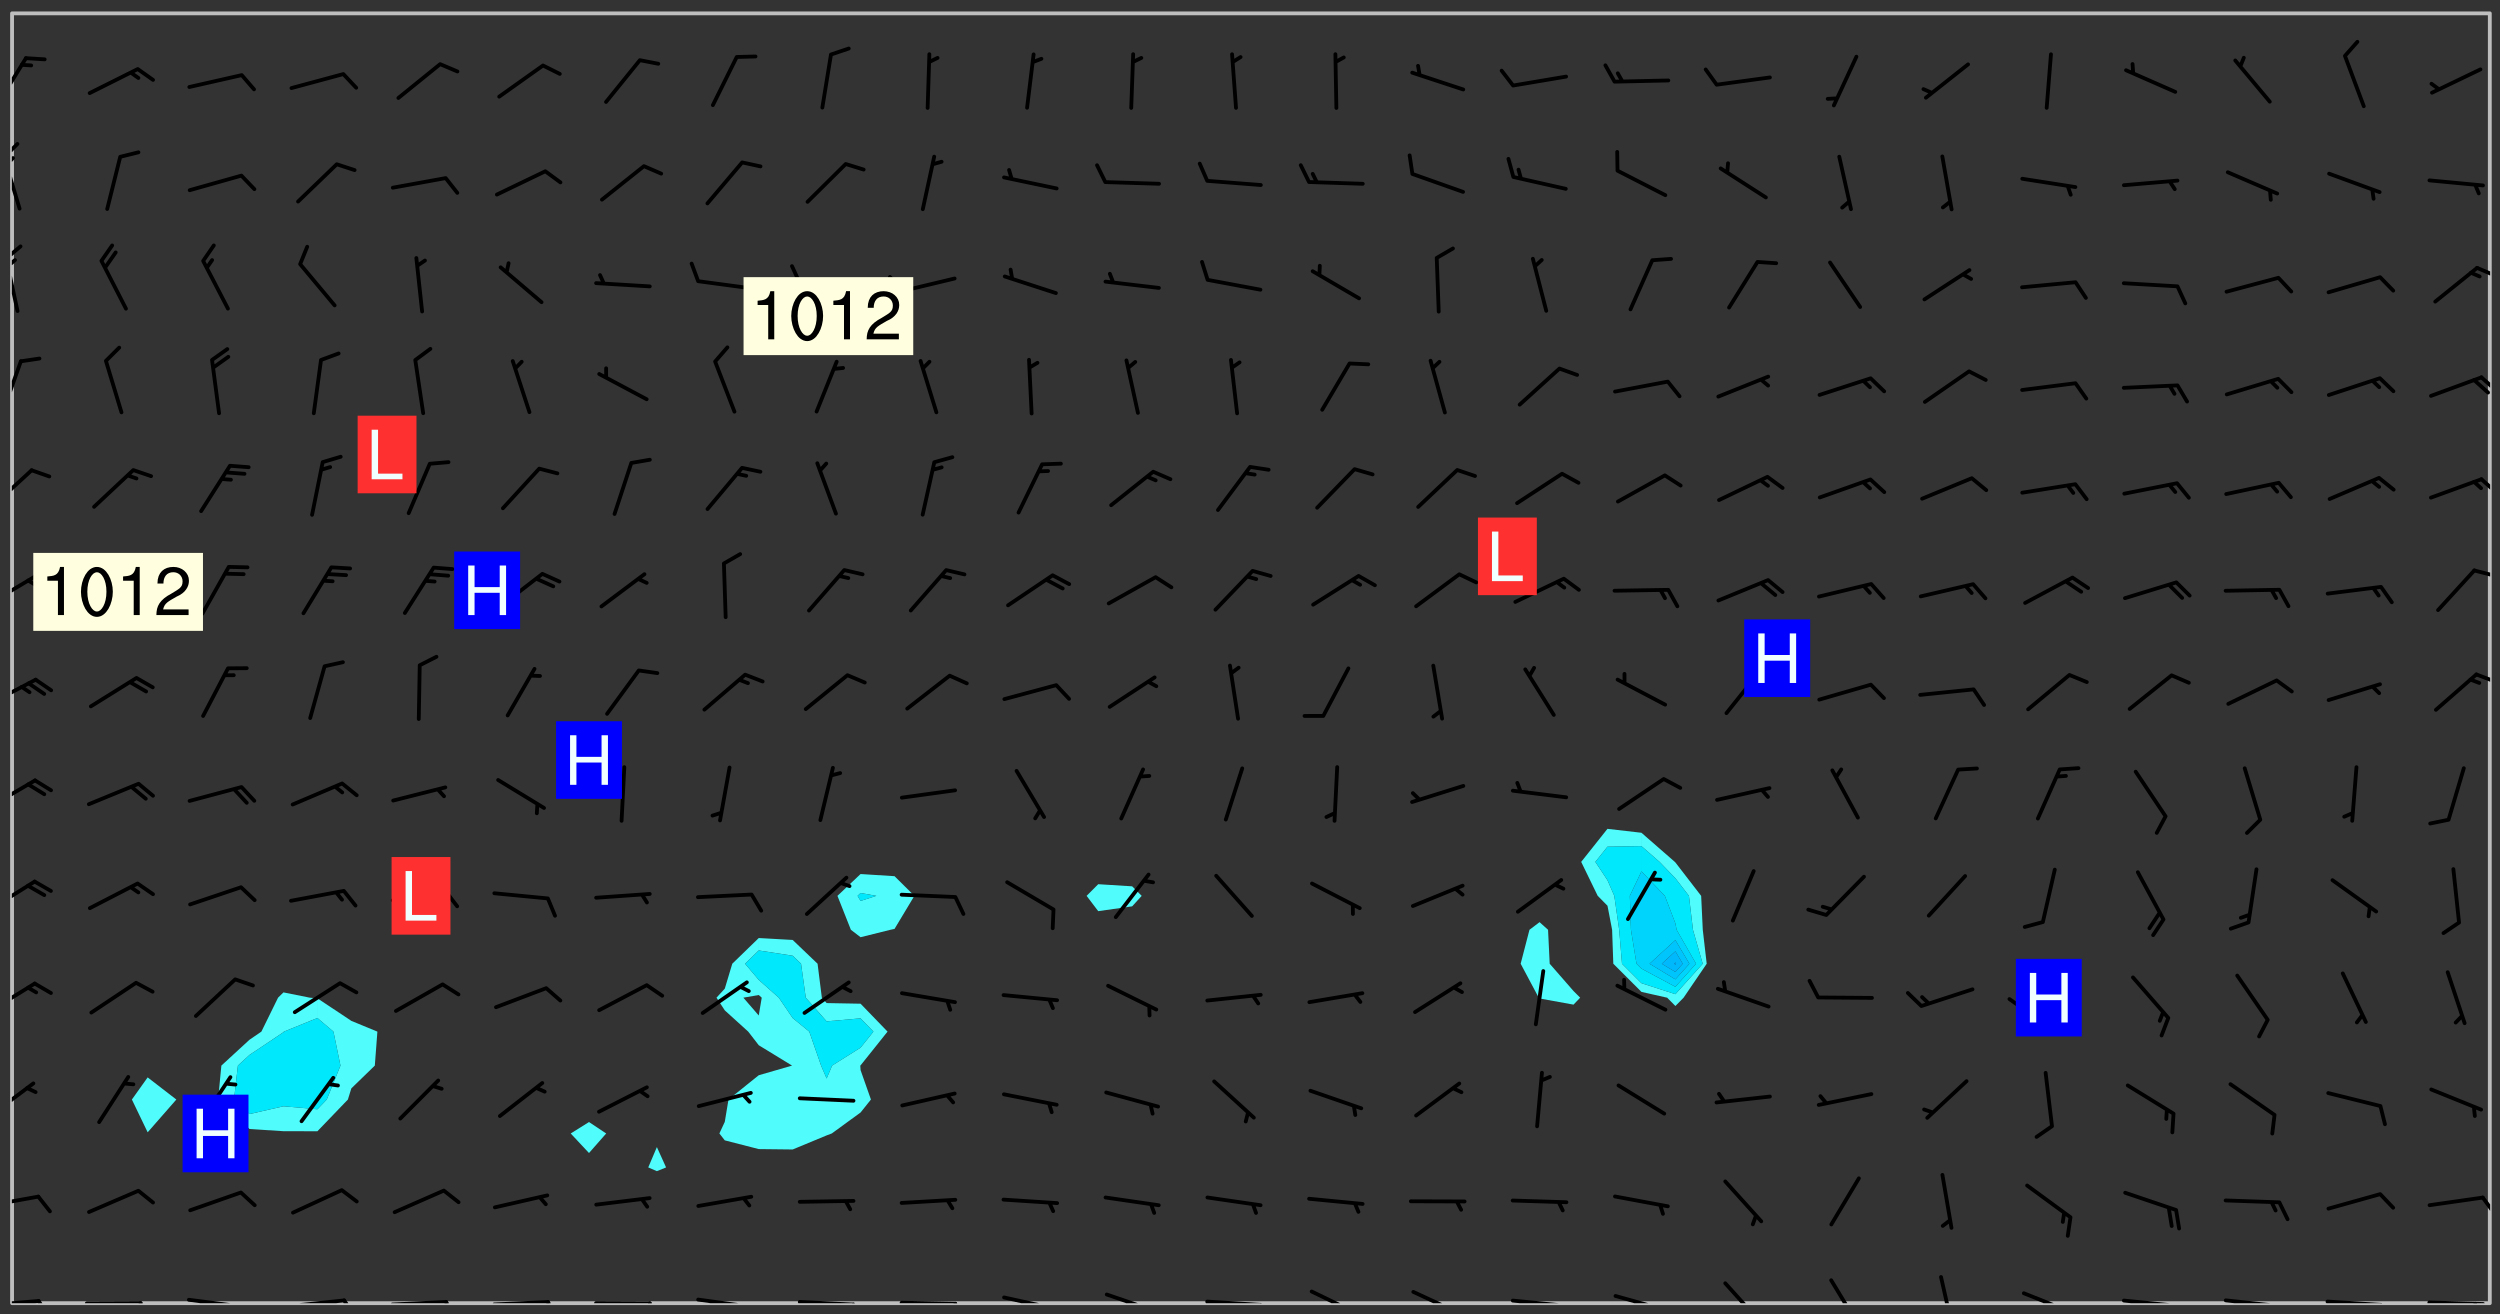 <svg xmlns="http://www.w3.org/2000/svg" role="img" xmlns:xlink="http://www.w3.org/1999/xlink" viewBox="142.45 309.95 326.84 171.84"><rect x="142.45" y="309.95" width="326.84" height="171.84" fill="#333333" stroke="none"/><defs><clipPath id="a"><path d="M144 311.672h1v168.656h-1zm0 0"/></clipPath><clipPath id="b"><path d="M144 311.672h324v168.656H144zm0 0"/></clipPath><clipPath id="c"><path d="M467 311.672h1v168.656h-1zm0 0"/></clipPath><clipPath id="d"><path d="M144 479h4v1.328h-4zm0 0"/></clipPath><clipPath id="e"><path d="M147 479h3v1.328h-3zm0 0"/></clipPath><clipPath id="f"><path d="M153 480h9v.328h-9zm0 0"/></clipPath><clipPath id="g"><path d="M160 480h3v.328h-3zm0 0"/></clipPath><clipPath id="h"><path d="M166 479h9v1.328h-9zm0 0"/></clipPath><clipPath id="i"><path d="M173 480h3v.328h-3zm0 0"/></clipPath><clipPath id="j"><path d="M180 479h8v1.328h-8zm0 0"/></clipPath><clipPath id="k"><path d="M187 479h3v1.328h-3zm0 0"/></clipPath><clipPath id="l"><path d="M193 479h9v1.328h-9zm0 0"/></clipPath><clipPath id="m"><path d="M200 479h3v1.328h-3zm0 0"/></clipPath><clipPath id="n"><path d="M206 479h9v1.328h-9zm0 0"/></clipPath><clipPath id="o"><path d="M213 479h3v1.328h-3zm0 0"/></clipPath><clipPath id="p"><path d="M220 480h8v.328h-8zm0 0"/></clipPath><clipPath id="q"><path d="M227 480h2v.328h-2zm0 0"/></clipPath><clipPath id="r"><path d="M233 479h8v1.328h-8zm0 0"/></clipPath><clipPath id="s"><path d="M240 480h2v.328h-2zm0 0"/></clipPath><clipPath id="t"><path d="M246 479h9v1.328h-9zm0 0"/></clipPath><clipPath id="u"><path d="M253 480h3v.328h-3zm0 0"/></clipPath><clipPath id="v"><path d="M260 480h8v.328h-8zm0 0"/></clipPath><clipPath id="w"><path d="M267 480h2v.328h-2zm0 0"/></clipPath><clipPath id="x"><path d="M273 479h8v1.328h-8zm0 0"/></clipPath><clipPath id="y"><path d="M280 480h2v.328h-2zm0 0"/></clipPath><clipPath id="z"><path d="M286 478h9v2.328h-9zm0 0"/></clipPath><clipPath id="A"><path d="M300 479h8v1.328h-8zm0 0"/></clipPath><clipPath id="B"><path d="M307 480h2v.328h-2zm0 0"/></clipPath><clipPath id="C"><path d="M313 478h8v2.328h-8zm0 0"/></clipPath><clipPath id="D"><path d="M326 478h8v2.328h-8zm0 0"/></clipPath><clipPath id="E"><path d="M339 479h9v1.328h-9zm0 0"/></clipPath><clipPath id="F"><path d="M345 480h2v.328h-2zm0 0"/></clipPath><clipPath id="G"><path d="M353 479h8v1.328h-8zm0 0"/></clipPath><clipPath id="H"><path d="M359 480h1v.328h-1zm0 0"/></clipPath><clipPath id="I"><path d="M367 477h6v3.328h-6zm0 0"/></clipPath><clipPath id="J"><path d="M381 477h5v3.328h-5zm0 0"/></clipPath><clipPath id="K"><path d="M395 476h4v4.328h-4zm0 0"/></clipPath><clipPath id="L"><path d="M406 478h8v2.328h-8zm0 0"/></clipPath><clipPath id="M"><path d="M419 479h9v1.328h-9zm0 0"/></clipPath><clipPath id="N"><path d="M426 480h3v.328h-3zm0 0"/></clipPath><clipPath id="O"><path d="M425 480h3v.328h-3zm0 0"/></clipPath><clipPath id="P"><path d="M433 479h8v1.328h-8zm0 0"/></clipPath><clipPath id="Q"><path d="M440 480h2v.328h-2zm0 0"/></clipPath><clipPath id="R"><path d="M439 480h2v.328h-2zm0 0"/></clipPath><clipPath id="S"><path d="M446 479h9v1.328h-9zm0 0"/></clipPath><clipPath id="T"><path d="M453 480h3v.328h-3zm0 0"/></clipPath><clipPath id="U"><path d="M459 479h9v1.328h-9zm0 0"/></clipPath><clipPath id="V"><path d="M465 480h2v.328h-2zm0 0"/></clipPath><clipPath id="W"><path d="M144 466h4v2h-4zm0 0"/></clipPath><clipPath id="X"><path d="M466 466h2v3h-2zm0 0"/></clipPath><clipPath id="Y"><path d="M144 451h4v6h-4zm0 0"/></clipPath><clipPath id="Z"><path d="M144 438h4v5h-4zm0 0"/></clipPath><clipPath id="aa"><path d="M144 424h4v6h-4zm0 0"/></clipPath><clipPath id="ab"><path d="M144 411h4v5h-4zm0 0"/></clipPath><clipPath id="ac"><path d="M144 398h4v5h-4zm0 0"/></clipPath><clipPath id="ad"><path d="M465 397h3v3h-3zm0 0"/></clipPath><clipPath id="ae"><path d="M144 385h4v5h-4zm0 0"/></clipPath><clipPath id="af"><path d="M465 384h3v2h-3zm0 0"/></clipPath><clipPath id="ag"><path d="M144 371h3v6h-3zm0 0"/></clipPath><clipPath id="ah"><path d="M466 372h2v3h-2zm0 0"/></clipPath><clipPath id="ai"><path d="M144 356h2v9h-2zm0 0"/></clipPath><clipPath id="aj"><path d="M466 359h2v3h-2zm0 0"/></clipPath><clipPath id="ak"><path d="M144 343h1v8h-1zm0 0"/></clipPath><clipPath id="al"><path d="M144 341h2v3h-2zm0 0"/></clipPath><clipPath id="am"><path d="M144 343h1v2h-1zm0 0"/></clipPath><clipPath id="an"><path d="M466 344h2v3h-2zm0 0"/></clipPath><clipPath id="ao"><path d="M144 330h2v8h-2zm0 0"/></clipPath><clipPath id="ap"><path d="M144 328h1v3h-1zm0 0"/></clipPath><clipPath id="aq"><path d="M144 330h1v2h-1zm0 0"/></clipPath><clipPath id="ar"><path d="M144 317h3v7h-3zm0 0"/></clipPath><g id="as" clip-path="url(#clip1)"><path fill="#fff" fill-opacity="0" fill-rule="evenodd" d="M0 0h1000v1000H0zm0 0"/><path fill="#d3d3d3" fill-opacity="0" fill-rule="evenodd" d="M162.152 355.867l-.234.293.059.234.117.172.176.234.293.348.113.059.117-.172.059-.234.176-.176.465-.176h.699l.234.293.289.816.059.176.176.23.352.234.699.699.172.176.234.348.234.41.289.582.41.465.23.234.234.176.117.23.176.293.172 1.164v.234l.059.289.059.117.117.117.348.41.117.172.176.176.176.234.117.172.172.352.059.234.234.406.234-.059-.176.176-.059.93h-.582l-.234-.113-.348.113-.117.117-.059.293-.059.176-.117.172-.465.293-.059.234-.059.113v.645l.059.172v.41l.059.059v.406l.059.406.117.176.059.059.23.641-.059.293v.699l-.059.582v.234l-.059.23-.055.352v1.922l.055.117h.426l-.367.117-.023.352.891 1.168 1.742.539 1.34.359v.539l.09.809.535.715 1.52.27.891-.086.09 1.164.535.18 1.16-.18 2.055-.984 1.16-.363 1.879-.176 1.695-.18-.18.719-1.516.086-1.25.09-.805.27-1.074.809.27.719.535.898-.18.625-.266.809.266 1.078.625.898.805.18 1.25-.18-.266.723.098.504.055.293v.172l.059.293v.406l.176.117.352.117h.406l.293-.176.113-.117.059-.117.117-.23.059-.176.352-.465.23-.176.176-.059.176.059.059.176.117.988.055.469.059.172.117.234.176.059.816.059h.289l.117.234.059.406.059.352v1.105l.117.293.117.348.289.699.176.352.582.754.352.176.172.059.469.234.641.465.348.234.293.176.293.055.23.062.816.348.293.176.113.172.352.352.117.176.523.641v.289l.059.352v.348l.059.352.059.289.117.059.172.059h.176l.582.234.176.117.176.289.176.234.113.234.293.23.117.117v.41l.059.055.289.234.234.117.059.117.117.172.059.117.23.234.059.176.234.059.117.059-.117.113-.059.117v.117l-.117.293-.117.289v.582l.176.117.117.059.059.117.117.117.113.059.176.348.059.352.059.406v.176l-.059.176-.117.699v.172l.117.176.293.293h.406l.176.117.117.172.117.293v.234h-.527l-.23-.234h-.234l-.176.059-.059.699.059.348.117.176.176.41.117.23.289.469.176.055h.523l.234.059.758.641.059.293v.234l.059.059.23.348v.352l-.117.172v.293l.293.289.293.176.172.059.293.176.293.117.582.406.289.234.293.176.219.16.016.012.23.176.641.523.176.234.117.176.176.176.113.172v.641l.117.176.469.117.582.117.234.059.23.113.293.117.113.059.586.352.289.172.176.062.176.055.176.059.699.352.289.176.234.055.289.176.234.117.641.406.293.117.172.059.234.059.41.059.23.059.234.117.059.172-.41.176.469.059.059.293.113.234.176.055.234.059.176.059.406.117.641.234.117.172.059.234v.176l-.059.117-.059.406.234.234.117.059.348.117.641.23.176.117.289.117.176.176.234.465.582 1.105.176.176.348.176.176.117.352.117 1.047.523.234.059.465.113.293.059.465.176.758.582.234.234.348.465.176.176.289.234.816.699.293.176.289.289.293.176.293.289.695.641.176.176.293.234.289.234.469.289.641.582.348.234.234.293.348.348.352.465.934.992.348.406.117.176.234.059.113.117.645.176.23.113.234.059.293.176.23.117.934.699.406.406.234.176.406.176.234.117.816.348.348.234.234.117.293.289.23.117.758.352.352.172.23.059.293.117.234.059.871.176h.816l.469.23.172.059.875.699.465.117.293.059.176.059.23.059.469.059.348.059.352.059.406.059h.293l.172.059v.23l.176.176h.293l.348.059.352.059.699.117h.641l.465-.234.293-.176.172-.117.41-.172.289-.176.934-.465.469-.293.523-.293.465-.172.465-.176 1.051-.465.289-.117.41-.117.289-.117.527-.176 1.516-.699.582-.348.289-.059.293-.059.348-.117.875-.23.352-.117h.113l.234-.059.875-.234.234-.059h.812l.352-.059.816-.117.172-.059.352-.055.293-.059.23-.059.816-.176.176-.059h.348l.234-.059.465-.117.758-.172.234-.059h.348l.41-.117.289-.059 1.285-.059h.289l.41-.059.23-.059h.176l.875-.117h.406l.41-.117h.348l.352-.113.871-.059h1.75l1.047.289.41.117.289.117.352.117.289.117 1.051.172.289.059h.293l.293.059.172.059.41.059.172.059.117.059h.117l.117.059.352.059h.113l.41.066 1.922.395 1.926.395 1.52.449 1.695.719 2.145.805 1.605-.719 1.43-.805 1.16-1.078 1.25-.449 3.035-.719 1.875-.359 2.145-1.348 2.234-1.254 2.5-1.258 1.695-.449 1.785-.18 1.16-.27.625.539 1.34-.27.715-.988.984-1.344.445-.18.805-.359 1.875-.539 1.785-.449 1.25-.27 1.16-.09 1.699-.09 1.961-.27 1.25-.09h.539l.625-.09h.891l2.145-.18 2.41-.18 2.59-.09 1.695.18 1.609.09 1.43.359 1.16.719 1.875.988 1.16 1.527.266.715.629.09.355.898.535.539.535 1.527 1.074.359h.535l-.805.535.09 1.707.715 2.695.891.805.895.988.715 1.258 1.785.539 1.52-.18.355 1.344 1.609-.805.98-.539.27.27.316-.215.219-.145.801.449.449-.359h.355l.535-.27.539-.719.535-.27.625-.988 1.16.449.84.371 1.395.617 1.695-.18h1.605l1.785.09.18-1.707.535-1.344.805.27.492.848.402.406-.09.539v.359l.715.449.711-.27h1.43l.359.988.445 1.258.715 1.344 1.25.629 1.695.629.715-.18.18-.539.98-.09.449.359.086 1.258-.266.629-.535.18v.539l.715.984.266.539.984.988.801 1.078-.266.359-.09.898-.625 2.332-.355 2.066-.09 1.793-.18.719-.09.539v1.438l-.98 1.883-.359 1.707-.535.898-.805 1.168-.266.539 2.055 1.254.086.359-.355.539-.09-.18v.809l.09 1.438-.445.715-1.074.094-.266.715.535.898.805.719 1.16.809 1.34.27.445.359-.355.449-1.789-.09-1.25-.449-.715-.719-.625-.09-.176 3.59-.188 1.309h89.359V311.703h-55.27v49.082l.762.125 3.289.543 2.023 2.836v2.754l2.352.332 2.348.332h4.051l-1.379 4.16-2.023.707-2.023.703-.543.344-2.594 1.617-.188.117-2.023-2.078-.73-2.742-2.672-2.078-1.375-3.5-.066-.082-1.957-2.672 2.75-1.418v-49.082H294.422v91.414l.117.031.133.012.074.074.105.047.09.059.086.059.09.059.297.297.059.09.031.117.027.117.016.137-.031.117-.059.09-.059.086-.043.105-.047.102-.027.121v.145l.176.27.148.148.074.086.074.074.043.105.062.09.059.086.043.105.059.09.047.102.043.105.059.086.117.18.074.074.062.086.059.09.043.105.059.09.059.086.062.09.059.09.043.102.117.18.074.074.059.086.074.074.09.059.105.047h.148l.133-.016.133.016.102-.047.074-.074.047-.102-.016-.133v-.148l-.047-.105-.027-.117-.047-.102-.027-.121-.043-.102-.062-.09-.043-.102-.043-.105-.031-.117-.016-.133-.012-.137.086-.059.059-.086.121-.031.043.105.016.133v.117l.059.102.059.09.09.059.148.148.059.09.043.105-.012.102.086.059.105.047.086.059.09.059.074.074-.117.027-.105.047-.086.059-.074.074-.059.09-.062.086-.027.121-.047.102-.043.105-.031.117-.012.133-.016.133v.148l.027.117.047.105.043.102.059.09.074.074.09.059.074.074.09.059.059.09.043.105.047.102.117.031.133.016h.148l.117-.031.105.043.043.105.047.102.027.121L299.5 410l.027.117.031.121.027.117.105.043.102.047.133-.016.148.148.062.086.074.074.07.074.09.062.105.043.102.043.117.031.137.016.117-.031.074-.074.027-.117-.012-.133-.031-.121-.027-.117.043-.105h.117l.09.062.117.027h.148l.133.016h.148l.133.016.133-.016h.148l.133-.016.133-.012.137.012.117-.027.133-.016.191-.059-.059.176-.016.133-.027.121-.016.133-.059.086-.133.016-.105.047-.105.043-.117.031-.117.027-.266.031h-.148l-.133.016-.074.074.059.086.148.148.117.18.074.07.09.062.09.059.086.059.09.059.102.043.105.062.105.043.086.059.105.047.102.043.18.117.059.09-.043.102-.047.105.016.133.223.223.059.09.043.102.031.121.043.102.016.133.031.117.012.137.031.117.148.148.102.043.105.043.117.031.133.016.137.016h.117l.117-.031.09-.059.043-.105.047-.102.043-.105.031-.117.012-.133v-.148l-.012-.133-.016-.133-.031-.117-.043-.105-.047-.105-.043-.102-.043-.105-.016-.133.016-.133.027-.117.031-.117.027-.121.047-.102.09-.059.086-.062.074-.074.09-.059.223-.223.059-.086.074-.074.117-.18.059-.086v-.148l-.074-.074-.102-.047-.105-.043-.102-.043-.059-.09-.047-.105-.027-.117.09-.059.117-.031.102-.043.18-.117.148-.148.012-.133-.012-.105-.09-.059-.133.016h-.148l-.133.016-.133-.016-.121-.031-.086-.059-.074-.074-.059-.09-.062-.086-.117-.18-.059-.086.031-.121.086-.059.121-.031.059-.086v-.121l-.031-.117-.059-.09-.059-.086-.047-.105-.027-.117-.016-.133.059-.09.074-.074.09-.059.117-.18.074-.074.059-.086.148-.148.121-.031.133-.016.133.016.074.074.043.105.016.133-.031.117-.117.031-.133.012-.148.148-.043.105-.047.102-.027.121-.031.117v.148l.031.117.043.105.059.09.074.07.074.074.117.031.121.027.117-.027.133-.016h.117l.09.059.074.074.047.105.059.086.102.047.133.016.105.043.086.059-.012.105-.074.074-.18.117-.059.09-.09.059-.07.074-.074.074-.062.09-.027.117-.016.133.016.133-.016.133v.148l.016.133.027.117.031.121.074.074.09.059.086.059.09.059.117.031v.086l-.102.047-.09.059-.266.031-.117.027h-.148l-.105.043-.102.047-.059.09-.062.234-.012.133-.031.121-.016.133v.293l-.012.133.012.137.016.133.133.016.133.012.121.031.086.059.074.074.047.105.043.102.016.133v.445l-.016.133v.445l.031.266.027.117.016.133.031.117.086.211.031.266v.148l-.031.117-.027.117-.031.121-.027.117-.031.117-.031.121-.012.133-.016.133.09.059.117-.031.102.016.047.105-.031.266v.441l-.043.105-.047.105-.043.102-.043.105-.059.086-.031.121-.043.117-.031.117-.016.133.016.133.059.09.105.047.086.059.059.086-.012.137-.031.117-.043.102v.445l-.016.133v.148l-.031.117-.043.105-.027.117-.047.105-.043.102-.031.121-.027.117-.031.133-.031.117-.027.117-.043.105-.031.117-.031.121-.012.133-.016.133v.297l.027.117v.148l.047.398.027.117.059.09.121.031h.148l.133-.016.059.09v.117l-.059.09-.09.059-.102.043-.105.047-.09.059-.086.059-.137.016-.117-.031-.133-.016-.102.047-.062.086-.012.137-.016.133-.031.117-.027.117-.016.133-.031.121v.297l.016.133.031.117v.148l.012.133v.148l-.027.117-.047.102-.027.121-.031.117-.059.09-.074.074-.102.043-.105.047-.117.027-.121.031-.102-.047.059-.086.105-.047.027-.117.031-.117.027-.121.031-.117v-.148l.016-.133-.031-.117-.043-.105-.105.016-.074.074-.102.043-.09.062-.074.074-.043.102-.016.133-.031.117L304.25 426l-.031.117-.027.117-.031.121-.027.117-.031.117-.043.105-.09.059h-.09l-.117-.031-.031-.086.016-.137-.031-.117v-.148l-.012-.133v-.148l-.062-.234-.027-.121-.043-.102-.047-.105-.059-.086-.059-.09-.043-.105-.062-.086-.148-.148-.07-.074-.105-.047-.105-.043-.102-.043-.297-.297-.09-.074-.086-.059-.105-.043-.09-.062-.086-.059-.105-.043-.09-.059-.086-.062-.074-.07-.105-.047-.086-.059-.105-.043-.09-.062-.102-.043-.105-.043-.086-.059-.105-.047-.105-.043-.102-.047-.09-.059-.102-.043-.105-.043-.09-.062-.117-.027-.133-.016-.133.016H299.75l-.133.016-.117-.031-.09-.059-.074-.074-.09-.059-.102-.047h-.148l-.121-.027-.102-.043-.074-.074-.117-.18-.09-.059-.102-.043-.09-.062-.105-.043-.09-.059-.086-.059-.105-.047-.059-.086-.059-.09-.043-.105-.047-.102-.074-.074-.086-.059-.074-.074-.09-.059-.223-.223-.043-.105-.031-.266.105-.043h.145l.105.043.074.074.09.059.086.059.105.047.09.059.148.148.07.074.148.148.062.086.074.074.086.059.074.074.09.062.09.059.086.059.27.176.102.047.105.043.102.043.047-.074.059-.086.074-.074.07-.074.105.043.074.074.059.09.043.102.047.105.043.105.121.027.117-.027.074-.09.043-.105.059-.09.074-.074.105-.043.117-.027.133.012.09.059.148.148.059.09.043.105.047.102.043.105.043.102.105.047.105.043.133.016.086-.059.059-.09.074-.074.105-.043.117.027.105.047.102.043.105.043.102.047.18.117v.117l-.016.133.016.133.016.137.059.086.102.047.121.027.117.031h.148l.117-.031.059-.09.18-.117.059-.09.074-.074.059-.086.117-.18.18-.117.117.031.09.059.043.074-.016.133v.117l.09.059h.148l.133-.016.133-.012.266-.031.105-.043.117-.031.121-.027.074-.074.07-.074.062-.09-.016-.105-.047-.102-.102-.043-.105-.016-.117.027-.266.031h-.148l-.074-.074-.09-.059-.117-.031-.117-.027-.133-.016h-.148l-.133.016h-.297l-.105-.047-.148-.148-.043-.102-.059-.09.223-.223.086-.059.105-.043.117-.031.133-.016.133.016.137.016.102.043.133-.012.09-.062.102-.043.062-.09-.047-.102-.09-.059-.117-.031-.102-.043-.059-.09-.062-.09v-.117l.016-.133.105-.047.074-.07v-.121l-.09-.059-.031-.117.09-.059.074-.074.043-.105.059-.09.047-.102.016-.133v-.148l-.047-.105-.043-.102-.09-.059-.133-.016-.102-.043-.137-.016-.117-.031h-.445l-.133-.016-.133-.012-.133-.016-.117-.031h-.148l-.133-.016-.133-.012-.266-.031-.121-.043-.086-.059-.074-.074v-.148l.012-.133.105-.047.102-.043.133-.016h.152l.133-.016h.293l.121.031.102.043.09.059.234.062.121-.047.09-.059.102-.043.133-.016.105.043.102.047.133.012.121-.027h.145l.121-.031.117-.027.105-.047.074-.074.086-.059.148-.148.059-.086.047-.105.027-.117.016-.105-.102-.043-.09-.059-.117-.031-.105-.043-.09-.062-.074-.086-.074-.074-.102-.043-.105-.047-.102-.043-.059-.09-.047-.102-.086-.211-.062-.086-.059-.09-.074-.074-.086-.059h-.27l-.117.031-.09.059-.102.043-.133.016-.105-.016-.027-.117-.062-.09-.117-.031-.102-.043-.148-.148-.031-.117-.016-.105.074-.074.18-.117.117-.027.117-.031.137.016.102.043.105.043.102.047.105.043.117.031.133.016.117.027.133.016.105-.016.09-.059-.074-.074-.105-.043-.074-.074-.074-.09-.148-.148-.086-.059-.09-.059-.074-.074-.09-.059-.102-.047-.121-.027-.102-.047-.105-.043-.117-.031-.102-.043-.121-.031h-.148l-.117.031-.105.043-.086.062-.18.117-.086.059-.09.059-.105.047-.086.059-.105.043-.102.043-.105.047-.074.074-.059.09-.059.086-.047.105-.059.086-.074.074-.133-.012-.117-.031h-.117l-.074.074-.09.059-.074.074-.09.059-.086.059-.105.047-.102.043-.137.016-.102-.043-.148-.148-.105-.047h-.086l-.105.047-.102.043-.121.031-.117-.031-.074-.074v-.117l.031-.121.074-.07.059-.09.074-.074.117-.031.105-.043h.293l.133-.016.137-.016.102-.043.09-.059.102-.047.09-.059.133-.012.09.059.133.012.09-.059.086-.059.105-.043.09-.059.086-.062.09-.059.148-.148.059-.086.059-.09.105-.043.133-.016.117.027.121.031.059-.059.059-.09.031-.266.027-.117.105.012.133.016.102-.043.09-.059.059-.09.074-.074.059-.09.047-.102.012-.133-.012-.133-.047-.105-.148-.148-.059-.09-.059-.086-.043-.105v-.445l.016-.133v-.148l.012-.133-.059-.059-.09.059-.102-.043-.18-.117-.086-.059-.062-.09-.059-.09-.074-.074-.086-.059-.121.031-.102.012-.105.047-.086.059-.105.043-.148.148-.09.059-.086.059-.09.062-.105.043-.133.016v-.121l.105-.043.117-.031.074-.07.043-.105v-.148l-.027-.117-.148-.148-.133-.016h-.148l-.117.031-.105.043-.102.043-.09.062-.117.027-.074-.074.012-.133-.043-.102-.043-.105-.09-.059-.117.027-.121.031-.117.031-.102.043-.121.031-.102.043-.105.043-.09.059-.102.016v-.117l.016-.133-.059-.09-.074.043-.148.148-.059.09-.074.074-.047.105-.043.102-.074.074-.059.09-.074.074-.059.086-.074.074-.09.062-.074.07-.074.074-.102.016-.133.016-.105-.043v-.121l.148-.148.043-.102.059-.09.047-.102.043-.105.059-.09.031-.117.043-.102.031-.121.027-.117.047-.105.043-.102.043-.105.074-.07.09-.062.09-.059.102-.043h.297l.266-.031.105-.043-.074-.074-.117-.031-.105-.043-.09-.059-.102-.047-.09-.059-.102-.043-.105-.043-.09-.062-.086-.059-.105-.043-.102-.043-.121-.031-.117-.031-.102-.043L297.5 410.25l-.102-.043-.09-.059-.043-.105-.016-.133.102-.043.133-.016.137.016.133-.016.102-.043.059-.09.016-.105-.09-.059-.074-.074-.102-.043-.09-.059-.148-.148-.043-.105-.016-.133v-.293l-.059-.09-.09-.059-.074-.074-.043-.105-.031-.117-.059-.09-.074-.074-.117-.027-.074-.074-.09-.059-.09-.062-.086-.059-.074-.074-.059-.086-.047-.105-.086-.059-.148-.148-.195-.059-.133.016-.102.043-.074.074-.047.102-.043.105-.059.09-.059.086-.297.297-.09.059h-.086l-.062-.086-.043-.105.031-.117.059-.09.027-.117-.012-.133-.09-.062-.105.047-.117.027-.117.031-.27.176-.102.047-.117.027-.105.047-.09.059-.102.043-.059-.086-.047-.105.016-.133.047-.105.07-.074.074-.07.059-.09v-.148l-.043-.105h-.238l-.102.047-.031.117-.027.117-.031.121-.074.043-.133.016-.074-.047-.043-.102-.043-.105-.047-.102-.043-.105-.121.031-.102.043-.133.016-.117.031-.105.043-.09.059-.102.047-.121.027-.133.016-.102-.043-.059-.09-.047-.105-.043-.102-.043-.105v-.117l.059-.09.086-.059.18-.117.102-.047.105-.043.105-.059.102-.043.09-.062.102-.043.105-.059.102-.047.09-.059.105-.043.102-.043.09-.062.102-.043.137-.016.117.031.102.043.121.031.102.043.105.047.102.043.105.043.102.047.105.043.102.043.105.047.086.059.105.043.117.031.105.043.102.047.09.059.105.043.102.043.105.047.117.027.102.047.121.027h.148l.086-.059.016-.102.059-.09-.027-.117-.074-.074-.117-.18-.074-.074-.09-.074-.18-.117-.086-.059-.105-.043-.102-.047-.27-.176-.059-.09-.074-.074-.059-.09-.043-.102-.031-.117-.016-.137v-.562l-.012-.133-.016-.133-.031-.117-.016-.133-.012-.133-.031-.121-.223-.223-.059-.086-.016-.105.031-.117.133-.016v-91.414H172.992v1.453l-.059.234-.352 1.051-.172.523-.117.348-.176.41-.117.172-.234.293-.23.059h-.352l-.117.059-.23.406v.293l.117.176.23.23.117.234.641.758.293.465.176.234.23.352.234.348.641.816.176.465.172.41.117.695.176.469.117 1.398.059.465v.875l.117 1.047v4.781l-.059.465-.352 1.281-.176.523-.113.41-.352.93L172.934 336l-.234.582-.117.176-.172.348-.176.406-.352.816-.059.293-.113.293-.117.289-.059.176-.117.875-.059.406-.059.117-.059.176-.059.172-.23.527-.117.172v.234l-.117.234-.059.172-.176.586v.289l-.059.176v.293l-.059.113-.059.527v.172l-.055.234v2.621l-.176.816-.117.176-.176.234-.117.172-.113.234-.586.934-.23.289-.293.465-.176.234-.289.352-.352.699-.113.23-.176.41-.176.23-.406.527-.816.699-.293.172-.289.234-.176.117-.176.176-.523.406-.527.176-.172.176-.234.055-.641.176h-.758m12.211 31.023l-1.074.449.359.895 1.25-.715.445-.539-.98-.09"/><path fill="#d3d3d3" fill-opacity="0" fill-rule="evenodd" d="M201.508 416.598h-.895l.449.629.98.359.805-.09.445-.988-.176.09-.715-.355-.895.355m154.621 59.07l-.059-.523v-.293l.113-.293.059-.23.469-.469h.113l.117-.113.117-.059h.176l.234-.059h.348l.234.059.117.059.23.172.059.176.117.582v.293l-.117.176-.172.289-.176.176-.527.523-.23.234-.117.059h-.176l-.117-.059-.406-.293-.176-.117-.117-.059-.059-.113-.055-.117m6.641-10.957l-.059-.172v-1.109l.059-.172.176-.059.172-.059h.176l.234-.059.117.059.059.699-.059.172-.117.176-.117.059-.234.523-.113.059h-.234l-.059-.117m9.613-14.391l-.117-.176v-.699l.293-.875.117-.172.176-.352.113-.23.117-.293.352-.758.117-.23.172-.234h.176l.117-.059h.641l.117.059.234.234.172.113.352.293.117.117.113.176v.113l.117.059.117.117v.699l-.059.176v.23l-.059.176-.348 1.051-.117.23-.117.234-.117.059-.23.234-.641.289h-.875l-.41-.117-.641-.465"/><path fill="none" stroke="#bebebe" stroke-linecap="round" stroke-linejoin="round" stroke-miterlimit="10" stroke-width=".5" d="M467.957 311.695H144.027v168.625h323.93v-168.625"/><g clip-path="url(#a)"><path fill="#fff" fill-opacity="0" fill-rule="evenodd" d="M144 475.891v4.438h.004H144V311.672h.004H144v164.219"/></g><g clip-path="url(#b)"><path fill="#fff" fill-opacity="0" fill-rule="evenodd" d="M144.004 480.328V311.672h17.75v139.133l-2.062 2.895 2.062 4.285 3.75-4.285-3.75-2.895V311.672h17.754V439.691l-.707.691-2.18 4.438-1.555 1.062-3.676 3.379-.43 4.438 4.105 3.855 4.441.285 4.438.008 3.988-4.148.449-1.457 3.07-2.98.336-4.441-3.406-1.406-4.438-2.953-1-.078-3.438-.691V311.672h39.945v144.969l-2.391 1.496 2.391 2.555 2.25-2.555-2.25-1.496V311.672h8.875v148.242l-1.129 2.66 1.129.488 1.203-.488-1.203-2.66V311.672h13.316v120.914l-3.461 3.359-.977 3.254-1.086 1.184 1.086 1.66 3.062 2.777 1.375 1.777L246 449.262l-4.355 1.266-3.953 3.172-.484 2.918-.707 1.52.707.902 4.438 1.141 4.438.051 4.438-1.84.676-.254 3.762-2.742 1.355-1.695-1.355-3.844-.039-.594.039-.027 3.527-4.414-3.527-3.648-4.438-.082-.625-.707-.559-4.438-3.254-3.109-4.438-.25V311.672h13.312v112.547l-3.023 2.852 1.758 4.438 1.266.973 3.91-.973.531-.113 2.598-4.324-2.598-2.57-4.441-.281V311.672h31.07v113.875l-1.52 1.523 1.52 2 4.438-.629 1.246-1.371-1.246-1.246-4.438-.277v-113.875h57.699V430.508l-1.32 1-1.152 4.438 2.363 4.438.109.105 4.438.805.871-.91-.871-.871-3.113-3.566-.215-4.438-1.109-1V311.672h8.875V418.309l-3.434 4.32 2.16 4.441 1.273 1.293.605 3.145.156 4.438 3.68 3.68 3.363.758 1.074 1.086 1.07-1.086 3.023-4.438-.512-4.438-.211-4.438-3.371-4.371-.07-.07-4.367-3.809-4.441-.512V311.672H467.996v168.656H144.004"/></g><path fill="#50fcfc" fill-rule="evenodd" d="M161.754 457.984l-2.062-4.285 2.062-2.895 3.75 2.895-3.75 4.285m13.312-.43l-4.105-3.855.43-4.438 3.676-3.379 1.555-1.062 2.18-4.438.707-.691 3.438.691 1 .078v2.578l-4.383 1.781-.055.078-4.441 2.969-1.516 1.395-.508 4.438 2.023 1.898 4.441-1.016 4.438.391 1.223-1.273 1.793-4.438-.918-4.441-2.098-1.781v-2.578l4.438 2.953 3.406 1.406-.336 4.441-3.07 2.98-.449 1.457-3.988 4.148-4.438-.008-4.441-.285"/><path fill="#00e8fc" fill-rule="evenodd" d="M175.066 455.598l-2.023-1.898.508-4.438 1.516-1.395 4.441-2.969.055-.078 4.383-1.781 2.098 1.781.918 4.441-1.793 4.438-1.223 1.273-4.438-.391-4.441 1.016"/><path fill="#50fcfc" fill-rule="evenodd" d="M219.453 460.691l-2.391-2.555 2.391-1.496 2.25 1.496-2.25 2.555m8.875 2.371l-1.129-.488 1.129-2.66 1.203 2.66-1.203.488m8.879-21.02l-1.086-1.66 1.086-1.184.977-3.254 3.461-3.359v1.625l-1.789 1.734 1.789 2.113v1.977l-2.012.348 2.012 2.328.391-2.328-.391-.348v-1.977l2.621 2.324 1.816 2.668 2.168 1.77 1.547 4.441.723 1.688.715-1.688 3.723-2.344 1.68-2.098-1.68-1.734-4.438.391-2.727-3.094-.617-4.438-1.094-1.047-4.438-.688v-1.625l4.438.25 3.254 3.109.559 4.438.625.707 4.438.082 3.527 3.648-3.527 4.414-.039.027.039.594 1.355 3.844-1.355 1.695-3.762 2.742-.676.254-4.438 1.84-4.438-.051-4.438-1.141-.707-.902.707-1.52.484-2.918 3.953-3.172L246 449.262l-4.355-2.664-1.375-1.777-3.062-2.777"/><path fill="#fff" fill-opacity="0" fill-rule="evenodd" d="M241.645 440.035l-2.012.348 2.012 2.328.391-2.328-.391-.348"/><path fill="#00e8fc" fill-rule="evenodd" d="M241.645 438.059l-1.789-2.113 1.789-1.734 4.438.688 1.094 1.047.617 4.438 2.727 3.094 4.438-.391 1.68 1.734-1.68 2.098-3.723 2.344-.715 1.688-.723-1.688-1.547-4.441-2.168-1.77-1.816-2.668-2.621-2.324"/><path fill="#50fcfc" fill-rule="evenodd" d="M253.691 431.508l-1.758-4.438 3.023-2.852v2.48l-.391.371.391.668 2.059-.668-2.059-.371v-2.48l4.441.281 2.598 2.57-2.598 4.324-.531.113-3.91.973-1.266-.973"/><path fill="#00e8fc" fill-rule="evenodd" d="M254.957 427.738l-.391-.668.391-.371 2.059.371-2.059.668"/><path fill="#50fcfc" fill-rule="evenodd" d="M286.027 429.07l-1.52-2 1.52-1.523 4.438.277 1.246 1.246-1.246 1.371-4.438.629m57.59 11.312l-2.363-4.438 1.152-4.438 1.32-1 1.109 1 .215 4.438 3.113 3.566.871.871-.871.91-4.438-.805-.109-.105m7.711-13.312l-2.16-4.441 3.434-4.32 4.441.512v1.746l-4.441.074-1.582 1.988 1.582 2.391.895 2.051.637 4.438.371 4.438 2.539 2.539 4.438 1.441 3.574-3.98-1.273-4.438-.527-4.438-1.773-2.301-2.07-2.141-2.367-2.062v-1.746l4.367 3.809.07.07 3.371 4.371.211 4.438.512 4.438-3.023 4.438-1.07 1.086-1.074-1.086-3.363-.758-3.68-3.68-.156-4.438-.605-3.145-1.273-1.293"/><path fill="#00e8fc" fill-rule="evenodd" d="M352.602 425.02l-1.582-2.391 1.582-1.988 4.441-.074v3.309l-1.516 3.195.148 4.438.727 4.438.641.637 4.438 2.375 2.703-3.012-2.539-4.438-.164-.844-1.375-3.594-3.062-3.195v-3.309l2.367 2.062 2.07 2.141 1.773 2.301.527 4.438 1.273 4.438-3.574 3.98-4.438-1.441-2.539-2.539-.371-4.438-.637-4.438-.895-2.051"/><path fill="#00d4fc" fill-rule="evenodd" d="M355.676 431.508l-.148-4.438 1.516-3.195 3.062 3.195 1.375 3.594v2.191l-3.375 3.09 3.375 2.043 1.836-2.043-1.836-3.09v-2.191l.164.844 2.539 4.438-2.703 3.012-4.438-2.375-.641-.637-.727-4.438"/><path fill="#00c4fc" fill-rule="evenodd" d="M361.48 437.988l-3.375-2.043 3.375-3.09v1.465l-1.777 1.625 1.777 1.074.965-1.074-.965-1.625v-1.465l1.836 3.09-1.836 2.043"/><path fill="#00b8fc" fill-rule="evenodd" d="M361.48 437.02l-1.777-1.074 1.777-1.625v1.465l-.176.16.176.105.094-.105-.094-.16v-1.465l.965 1.625-.965 1.074"/><path fill="#00a8fc" fill-rule="evenodd" d="M361.48 436.051l-.176-.105.176-.16.094.16-.094.105"/><g clip-path="url(#c)"><path fill="#fff" fill-opacity="0" fill-rule="evenodd" d="M467.996 480.328H468V311.672h-.004H468v168.656h-.004"/></g><g clip-path="url(#d)"><path fill="none" stroke="#000" stroke-linecap="round" stroke-linejoin="round" stroke-miterlimit="10" stroke-width=".5" d="M147.5 480.035l-7 .586"/></g><g clip-path="url(#e)"><path fill="none" stroke="#000" stroke-linecap="round" stroke-linejoin="round" stroke-miterlimit="10" stroke-width=".5" d="M147.5 480.035l1.328 2.062"/></g><g clip-path="url(#f)"><path fill="none" stroke="#000" stroke-linecap="round" stroke-linejoin="round" stroke-miterlimit="10" stroke-width=".5" d="M160.828 480.312l-7.027.031"/></g><g clip-path="url(#g)"><path fill="none" stroke="#000" stroke-linecap="round" stroke-linejoin="round" stroke-miterlimit="10" stroke-width=".5" d="M160.828 480.312l1.16 2.164"/></g><g clip-path="url(#h)"><path fill="none" stroke="#000" stroke-linecap="round" stroke-linejoin="round" stroke-miterlimit="10" stroke-width=".5" d="M174.113 480.777l-6.969-.898"/></g><g clip-path="url(#i)"><path fill="none" stroke="#000" stroke-linecap="round" stroke-linejoin="round" stroke-miterlimit="10" stroke-width=".5" d="M174.113 480.777l.867 2.297"/></g><g clip-path="url(#j)"><path fill="none" stroke="#000" stroke-linecap="round" stroke-linejoin="round" stroke-miterlimit="10" stroke-width=".5" d="M187.441 479.961l-6.992.734"/></g><g clip-path="url(#k)"><path fill="none" stroke="#000" stroke-linecap="round" stroke-linejoin="round" stroke-miterlimit="10" stroke-width=".5" d="M187.441 479.961l1.371 2.035"/></g><g clip-path="url(#l)"><path fill="none" stroke="#000" stroke-linecap="round" stroke-linejoin="round" stroke-miterlimit="10" stroke-width=".5" d="M200.77 480.164l-7.02.328"/></g><g clip-path="url(#m)"><path fill="none" stroke="#000" stroke-linecap="round" stroke-linejoin="round" stroke-miterlimit="10" stroke-width=".5" d="M200.77 480.164l1.254 2.109"/></g><g clip-path="url(#n)"><path fill="none" stroke="#000" stroke-linecap="round" stroke-linejoin="round" stroke-miterlimit="10" stroke-width=".5" d="M214.086 480.172l-7.02.312"/></g><g clip-path="url(#o)"><path fill="none" stroke="#000" stroke-linecap="round" stroke-linejoin="round" stroke-miterlimit="10" stroke-width=".5" d="M214.086 480.172l1.246 2.113"/></g><g clip-path="url(#p)"><path fill="none" stroke="#000" stroke-linecap="round" stroke-linejoin="round" stroke-miterlimit="10" stroke-width=".5" d="M227.402 480.344l-7.027-.031"/></g><g clip-path="url(#q)"><path fill="none" stroke="#000" stroke-linecap="round" stroke-linejoin="round" stroke-miterlimit="10" stroke-width=".5" d="M227.402 480.344l1.145 2.172"/></g><g clip-path="url(#r)"><path fill="none" stroke="#000" stroke-linecap="round" stroke-linejoin="round" stroke-miterlimit="10" stroke-width=".5" d="M240.688 480.809l-6.961-.957"/></g><g clip-path="url(#s)"><path fill="none" stroke="#000" stroke-linecap="round" stroke-linejoin="round" stroke-miterlimit="10" stroke-width=".5" d="M240.688 480.809l.844 2.301"/></g><g clip-path="url(#t)"><path fill="none" stroke="#000" stroke-linecap="round" stroke-linejoin="round" stroke-miterlimit="10" stroke-width=".5" d="M254.031 480.504l-7.02-.348"/></g><g clip-path="url(#u)"><path fill="none" stroke="#000" stroke-linecap="round" stroke-linejoin="round" stroke-miterlimit="10" stroke-width=".5" d="M254.031 480.504l1.043 2.219"/></g><g clip-path="url(#v)"><path fill="none" stroke="#000" stroke-linecap="round" stroke-linejoin="round" stroke-miterlimit="10" stroke-width=".5" d="M267.348 480.398l-7.023-.137"/></g><g clip-path="url(#w)"><path fill="none" stroke="#000" stroke-linecap="round" stroke-linejoin="round" stroke-miterlimit="10" stroke-width=".5" d="M267.348 480.398l1.109 2.188"/></g><g clip-path="url(#x)"><path fill="none" stroke="#000" stroke-linecap="round" stroke-linejoin="round" stroke-miterlimit="10" stroke-width=".5" d="M280.582 481.082l-6.863-1.508"/></g><g clip-path="url(#y)"><path fill="none" stroke="#000" stroke-linecap="round" stroke-linejoin="round" stroke-miterlimit="10" stroke-width=".5" d="M280.582 481.082l.66 2.363"/></g><g clip-path="url(#z)"><path fill="none" stroke="#000" stroke-linecap="round" stroke-linejoin="round" stroke-miterlimit="10" stroke-width=".5" d="M293.789 481.473l-6.645-2.285"/></g><g clip-path="url(#A)"><path fill="none" stroke="#000" stroke-linecap="round" stroke-linejoin="round" stroke-miterlimit="10" stroke-width=".5" d="M307.289 480.547l-7.016-.434"/></g><g clip-path="url(#B)"><path fill="none" stroke="#000" stroke-linecap="round" stroke-linejoin="round" stroke-miterlimit="10" stroke-width=".5" d="M307.289 480.547l1.016 2.23"/></g><g clip-path="url(#C)"><path fill="none" stroke="#000" stroke-linecap="round" stroke-linejoin="round" stroke-miterlimit="10" stroke-width=".5" d="M320.258 481.859l-6.324-3.062"/></g><g clip-path="url(#D)"><path fill="none" stroke="#000" stroke-linecap="round" stroke-linejoin="round" stroke-miterlimit="10" stroke-width=".5" d="M333.598 481.809l-6.375-2.961"/></g><g clip-path="url(#E)"><path fill="none" stroke="#000" stroke-linecap="round" stroke-linejoin="round" stroke-miterlimit="10" stroke-width=".5" d="M347.223 480.672l-6.992-.688"/></g><g clip-path="url(#F)"><path fill="none" stroke="#000" stroke-linecap="round" stroke-linejoin="round" stroke-miterlimit="10" stroke-width=".5" d="M346.207 480.574l.465 1.133"/></g><g clip-path="url(#G)"><path fill="none" stroke="#000" stroke-linecap="round" stroke-linejoin="round" stroke-miterlimit="10" stroke-width=".5" d="M360.426 481.277l-6.77-1.895"/></g><g clip-path="url(#H)"><path fill="none" stroke="#000" stroke-linecap="round" stroke-linejoin="round" stroke-miterlimit="10" stroke-width=".5" d="M359.441 481l.262 1.199"/></g><g clip-path="url(#I)"><path fill="none" stroke="#000" stroke-linecap="round" stroke-linejoin="round" stroke-miterlimit="10" stroke-width=".5" d="M372.707 482.938l-4.703-5.219"/></g><g clip-path="url(#J)"><path fill="none" stroke="#000" stroke-linecap="round" stroke-linejoin="round" stroke-miterlimit="10" stroke-width=".5" d="M385.488 483.336l-3.637-6.012"/></g><g clip-path="url(#K)"><path fill="none" stroke="#000" stroke-linecap="round" stroke-linejoin="round" stroke-miterlimit="10" stroke-width=".5" d="M397.762 483.754l-1.551-6.852"/></g><g clip-path="url(#L)"><path fill="none" stroke="#000" stroke-linecap="round" stroke-linejoin="round" stroke-miterlimit="10" stroke-width=".5" d="M413.562 481.637l-6.523-2.613"/></g><g clip-path="url(#M)"><path fill="none" stroke="#000" stroke-linecap="round" stroke-linejoin="round" stroke-miterlimit="10" stroke-width=".5" d="M427.113 480.676l-6.992-.695"/></g><g clip-path="url(#N)"><path fill="none" stroke="#000" stroke-linecap="round" stroke-linejoin="round" stroke-miterlimit="10" stroke-width=".5" d="M427.113 480.676l.93 2.27"/></g><g clip-path="url(#O)"><path fill="none" stroke="#000" stroke-linecap="round" stroke-linejoin="round" stroke-miterlimit="10" stroke-width=".5" d="M426.094 480.574l.934 2.27"/></g><g clip-path="url(#P)"><path fill="none" stroke="#000" stroke-linecap="round" stroke-linejoin="round" stroke-miterlimit="10" stroke-width=".5" d="M440.426 480.703l-6.988-.75"/></g><g clip-path="url(#Q)"><path fill="none" stroke="#000" stroke-linecap="round" stroke-linejoin="round" stroke-miterlimit="10" stroke-width=".5" d="M440.426 480.703l.914 2.277"/></g><g clip-path="url(#R)"><path fill="none" stroke="#000" stroke-linecap="round" stroke-linejoin="round" stroke-miterlimit="10" stroke-width=".5" d="M439.41 480.594l.457 1.137"/></g><g clip-path="url(#S)"><path fill="none" stroke="#000" stroke-linecap="round" stroke-linejoin="round" stroke-miterlimit="10" stroke-width=".5" d="M453.754 480.547l-7.016-.438"/></g><g clip-path="url(#T)"><path fill="none" stroke="#000" stroke-linecap="round" stroke-linejoin="round" stroke-miterlimit="10" stroke-width=".5" d="M453.754 480.547l1.016 2.234"/></g><g clip-path="url(#U)"><path fill="none" stroke="#000" stroke-linecap="round" stroke-linejoin="round" stroke-miterlimit="10" stroke-width=".5" d="M467.074 480.43l-7.023-.203"/></g><g clip-path="url(#V)"><path fill="none" stroke="#000" stroke-linecap="round" stroke-linejoin="round" stroke-miterlimit="10" stroke-width=".5" d="M466.051 480.402l.547 1.098"/></g><g clip-path="url(#W)"><path fill="none" stroke="#000" stroke-linecap="round" stroke-linejoin="round" stroke-miterlimit="10" stroke-width=".5" d="M147.457 466.391l-6.914 1.246"/></g><path fill="none" stroke="#000" stroke-linecap="round" stroke-linejoin="round" stroke-miterlimit="10" stroke-width=".5" d="M147.457 466.391l1.52 1.926m11.566-2.691l-6.457 2.777m6.457-2.777l1.914 1.539m11.488-1.312l-6.629 2.324m6.629-2.324l1.805 1.664m11.387-1.973l-6.383 2.941m6.383-2.941l1.953 1.484m11.387-1.426l-6.434 2.824m6.434-2.824l1.926 1.52M214 466.23l-6.852 1.566m5.855-1.34l.805.93m13.57-.801l-6.977.855m5.961-.73l.703 1.004m13.602-1.305l-6.922 1.207m5.914-1.031l.754.969m13.621-.602l-7.027.121m6.004-.102l.594 1.07m13.738-1.234l-7.016.41m5.996-.352l.637 1.047m13.695-.672l-7.012-.457m5.992.391l.504 1.117m13.801-.773l-6.953-1.012m5.941.863l.418 1.156m13.91-1.008l-6.953-1.012m5.941.863l.414 1.156m13.934-1.176l-6.996-.676m5.977.578l.473 1.133m13.879-1.359L326.898 467m6.004.023l.57 1.086m13.766-.984l-7.023-.223m6 .191l.543 1.102m13.738-.539l-6.91-1.285m5.902 1.098l.371 1.172m12.852.98l-4.707-5.215m4.02 4.457l-.418 1.152m10.262.016L385.473 464m12.105 6.477l-1.184-6.926m1.012 5.918l-.969.75m16.699-1.129l-5.668-4.152m5.668 4.152l-.355 2.43m-.473-3.031l-.176 1.211m14.812-1.559l-6.656-2.254m6.656 2.254l.395 2.422m-1.363-2.75l.395 2.422m14.07-3.098l-7.02-.246m7.02.246l1.078 2.207m-2.098-2.242l.535 1.102m13.672-2.137l-6.766 1.895m6.766-1.895l1.695 1.777m11.715-1.328l-6.957.996"/><g clip-path="url(#X)"><path fill="none" stroke="#000" stroke-linecap="round" stroke-linejoin="round" stroke-miterlimit="10" stroke-width=".5" d="M467.039 466.516l1.449 1.98"/></g><g clip-path="url(#Y)"><path fill="none" stroke="#000" stroke-linecap="round" stroke-linejoin="round" stroke-miterlimit="10" stroke-width=".5" d="M146.812 451.59l-5.625 4.219"/></g><path fill="none" stroke="#000" stroke-linecap="round" stroke-linejoin="round" stroke-miterlimit="10" stroke-width=".5" d="M145.992 452.203l1.113.523m12.113-1.98l-3.809 5.906m3.254-5.047l1.223.102m12.688-.934l-3.891 5.852m3.324-5l1.223.117m12.789-.879l-4.148 5.672m3.543-4.848l1.215.176m13.113-.652l-4.961 4.977m4.238-4.254l1.172.359m13.156-.754l-5.543 4.316m4.734-3.688l1.121.5m13.359-.566l-6.258 3.191m5.348-2.727l1.004.703m13.496-.438l-6.809 1.73m5.82-1.477l.824.906m13.586-.133l-7.02-.32m20.25-.621l-6.852 1.559m5.855-1.332l.801.93m13.531.309l-6.895-1.367m5.891 1.168l.355 1.172m13.906-.734l-6.781-1.844m5.797 1.574l.27 1.195m13.234.52l-5.188-4.738m4.434 4.051l-.305 1.188m15.102-1.719l-6.645-2.297m5.676 1.961l.191 1.211m13.594-4.117l-5.645 4.184m4.824-3.574l1.105.527m10.523-2.543l-.633 7m.539-5.98l1.133-.477m8.969 1.113l5.98 3.688m6.832-1.461l6.984-.77m-5.969.66l-.691-1.016m13.043 1.449l6.883-1.418m-5.883 1.211l-.781-.941m13.969 2.836l5.137-4.793m-4.391 4.098L394.004 455m16.715 2.188l-.832-6.977m.832 6.977l-2.016 1.398m17.906-3.043l-5.984-3.688m5.984 3.688l-.156 2.445m-.715-2.984l-.078 1.227m14.152-.523l-5.762-4.016m5.762 4.016l-.293 2.438m14.137-3.598l-6.82-1.695m6.82 1.695l.594 2.379m12.57-1.91l-6.516-2.633m5.566 2.25L466 455.852"/><g clip-path="url(#Z)"><path fill="none" stroke="#000" stroke-linecap="round" stroke-linejoin="round" stroke-miterlimit="10" stroke-width=".5" d="M146.988 438.535l-5.977 3.695"/></g><path fill="none" stroke="#000" stroke-linecap="round" stroke-linejoin="round" stroke-miterlimit="10" stroke-width=".5" d="M146.988 438.535l2.121 1.238m-2.988-.699l1.059.617m13.059-1.254l-5.848 3.895m5.848-3.895l2.16 1.164m10.801-1.613l-5.141 4.789m5.141-4.789l2.32.801m11.383-.301l-5.914 3.793m5.914-3.793l2.141 1.203m11.27-1.047l-6.105 3.477m6.105-3.477l2.074 1.316m11.473-.82l-6.57 2.488m6.57-2.488l1.848 1.617M227 438.746l-6.219 3.273M227 438.746l2.027 1.383m11.062-1.75l-5.77 4.008m4.93-3.426l1.094.562m13.07-1.133l-5.785 3.988m4.941-3.41l1.09.566m13.641 1.434l-6.93-1.172m5.922 1.004l.387 1.164m13.969-1.246l-6.996-.672m5.977.574l.473 1.133m13.516.184l-6.301-3.109m5.383 2.656l.039 1.227m14.535-2.699l-6.988.746m5.973-.637l.688 1.016m13.613-1.34l-6.926 1.172m5.918-1l.75.973M333.379 438.5l-5.934 3.766m5.07-3.219l1.066.605m10.633-2.75l-.977 6.961m10.66-5.051l6.285 3.141m-5.371-2.684l-.031-1.227m12.258 1.18l6.633 2.324m-5.668-1.988l-.184-1.211m12.336 2.008l7.027.055m-7.027-.055l-1.133-2.176m14.621 3.293l6.684-2.18m-6.684 2.18l-1.766-1.703m2.738 1.387l-.883-.852m13.434 1.672l6.266-3.184m-6.266 3.184l-2.008-1.41m20.766 2.465l-4.617-5.297m4.617 5.297l-.879 2.293m.207-3.062l-.441 1.145m14.113-.129l-3.988-5.785m3.988 5.785l-1.129 2.176m13.957-1.895l-3.016-6.348m2.578 5.422l-.734.984m14.086.102l-2.215-6.668m1.895 5.695l-.848.891"/><g clip-path="url(#aa)"><path fill="none" stroke="#000" stroke-linecap="round" stroke-linejoin="round" stroke-miterlimit="10" stroke-width=".5" d="M146.977 425.203l-5.953 3.73"/></g><path fill="none" stroke="#000" stroke-linecap="round" stroke-linejoin="round" stroke-miterlimit="10" stroke-width=".5" d="M146.977 425.203l2.129 1.227m-2.996-.684l2.129 1.227m12.199-1.516l-6.242 3.223m6.242-3.223l2.016 1.395m-2.926-.926l1.012.695m13.422-.676l-6.66 2.246m6.66-2.246l1.781 1.688m11.656-1.211l-6.906 1.293m6.906-1.293l1.531 1.918m-2.535-1.73l.766.961m13.566-1.082l-6.93 1.16m6.93-1.16l1.492 1.945m11.855-1.027l-6.996-.676m6.996.676l.938 2.266m12.383-2.852l-7.008.496m5.988-.422l.652 1.039m13.688-1.035l-7.02.34m7.02-.34l1.254 2.109m11.141-4.316l-5.176 4.754m4.422-4.062l1.156.41m13.836 1.426l-7.023-.301m7.023.301l1.055 2.215m11.777-.582l-6.059-3.566m6.059 3.566l-.105 2.449m12.535-7.016l-4.289 5.566m3.664-4.758l1.211.207m12.918 4.395l-4.664-5.254m18.77 4.238l-6.246-3.223m5.336 2.754l.016 1.227m14.34-3.699l-6.504 2.66m5.555-2.273l.945.785m12.902-1.914l-5.672 4.148m4.848-3.547l1.102.535m11.965-2.102l-3.527 6.074m3.016-5.191l1.227.047m12.199-1.129l-2.727 6.473m12.215-.734l4.93-5.004m-4.93 5.004l-2.352-.699m3.066-.027l-1.176-.352m13.863 1.164l4.754-5.176m10.16 6.016l1.559-6.855m-1.559 6.855l-2.367.641m18.137-.98l-3.355-6.176m3.355 6.176l-1.352 2.047m.863-2.945l-1.352 2.047m12.957-.762l1.043-6.949m-1.043 6.949l-2.312.816m2.465-1.828l-1.156.41m17.695-.824l-5.711-4.098m4.879 3.5l-.164 1.219m11.828.824l-.742-6.988m.742 6.988l-2.035 1.375"/><g clip-path="url(#ab)"><path fill="none" stroke="#000" stroke-linecap="round" stroke-linejoin="round" stroke-miterlimit="10" stroke-width=".5" d="M147.031 411.98l-6.062 3.547"/></g><path fill="none" stroke="#000" stroke-linecap="round" stroke-linejoin="round" stroke-miterlimit="10" stroke-width=".5" d="M147.031 411.98l2.09 1.289m-2.973-.773l2.09 1.289m12.328-1.367l-6.5 2.672m6.5-2.672l1.887 1.566m-2.832-1.176l1.887 1.566m12.516-1.527l-6.789 1.812m6.789-1.812l1.672 1.797m-2.66-1.535l1.672 1.797m12.473-2.527l-6.469 2.75m6.469-2.75l1.906 1.543m-2.848-1.145l.953.773m13.477-.66l-6.812 1.723m5.82-1.469l.824.906m13.074 1.531l-6-3.656m5.129 3.125l-.07 1.223m11.078.988l.359-7.016m12.512 6.965l1.246-6.914m-1.062 5.91l-1.168.375m15.742-6.246l-1.641 6.832m1.402-5.836l1.188-.309m15.027 2.25l-6.961.961m18.594 2.535l-3.598-6.035m3.074 5.16l-.637 1.047m14.105-6.398l-2.859 6.418m2.445-5.484l1.223-.082m12.152-.988l-2.148 6.691m14.215.164l.348-7.02m-.297 6l-1.109.523m11.195-1.961l6.703-2.105M328.035 414.5l-.875-.859m13.078-.32l6.973.867m-5.957-.742l-.438-1.145m19.141-.504l-5.832 3.914m5.832-3.914l2.164 1.156m11.664.031l-6.855 1.539m5.855-1.316l.801.93M382 410.664l3.344 6.18m-2.855-5.281l.676-1.023m15.289.023l-2.934 6.383m2.934-6.383l2.449-.145m10.828.125l-2.859 6.422m2.859-6.422l2.449-.168m-2.863 1.102l1.223-.086m13.031 5.281l-3.91-5.836m3.91 5.836l-1.156 2.164m13.535-1.719l-2.035-6.727m2.035 6.727l-1.742 1.73m13.762-1.59l.555-7.008m-.473 5.988l-1.125.488m13.637.395l1.996-6.738m-1.996 6.738l-2.402.492"/><g clip-path="url(#ac)"><path fill="none" stroke="#000" stroke-linecap="round" stroke-linejoin="round" stroke-miterlimit="10" stroke-width=".5" d="M147.113 398.809l-6.227 3.258"/></g><path fill="none" stroke="#000" stroke-linecap="round" stroke-linejoin="round" stroke-miterlimit="10" stroke-width=".5" d="M147.113 398.809l2.023 1.387m-2.93-.91l2.023 1.387m-2.93-.914l1.012.691m13.984-1.867l-5.965 3.715m5.965-3.715l2.125 1.227m-2.992-.688l2.125 1.23m10.703-3.027l-3.254 6.227m3.254-6.227l2.453-.02m-2.926.926l1.227-.008m11.875-1.168l-1.883 6.77m1.883-6.77l2.395-.531m10.043.402l-.125 7.027m.125-7.027l2.188-1.113m12.82 1.582l-3.512 6.086m3-5.199l1.227.043m12.918-.723l-4.148 5.672m4.148-5.672l2.426.348m11.48.203l-5.332 4.574m5.332-4.574l2.285.891m-3.059-.227l1.141.445m13.008-1.039l-5.453 4.43m5.453-4.43l2.262.957m11.102-.895l-5.551 4.309m5.551-4.309l2.238 1.004m11.695.234l-6.785 1.828m6.785-1.828l1.676 1.793m11.184-2.805l-5.875 3.852m5.023-3.289l1.074.59m9.625-2.699l1.062 6.945m-.91-5.934l.984-.734m11.066 6.305l3.285-6.215m-3.285 6.215l-2.453.004m17.988.352l-1.156-6.93m.988 5.922l-.973.746m12.012-6.18l3.73 5.953m-3.188-5.086l.613-1.062m10.918 1.535l6.215 3.273m-5.312-2.797l-.004-1.227m13.332 5.133l4.387-5.492m14.496 1.77l-6.75 1.957m6.75-1.957l1.707 1.758m11.727-1.141l-6.988.719m6.988-.719l1.367 2.039m11.156-3.926l-5.402 4.492m5.402-4.492l2.27.93m11.086-.879l-5.484 4.395m5.484-4.395l2.254.969m11.48-.305l-6.324 3.066m6.324-3.066l1.98 1.445m11.531-.945l-6.719 2.066m5.742-1.766l.867.863m12.711-2.445l-5.289 4.625"/><g clip-path="url(#ad)"><path fill="none" stroke="#000" stroke-linecap="round" stroke-linejoin="round" stroke-miterlimit="10" stroke-width=".5" d="M466.207 398.125L468.5 399"/></g><path fill="none" stroke="#000" stroke-linecap="round" stroke-linejoin="round" stroke-miterlimit="10" stroke-width=".5" d="M465.438 398.801l1.145.434"/><g clip-path="url(#ae)"><path fill="none" stroke="#000" stroke-linecap="round" stroke-linejoin="round" stroke-miterlimit="10" stroke-width=".5" d="M147.016 385.32l-6.031 3.605"/></g><path fill="none" stroke="#000" stroke-linecap="round" stroke-linejoin="round" stroke-miterlimit="10" stroke-width=".5" d="M147.016 385.32l2.102 1.27m-2.98-.746l2.102 1.27m11.211-2.781l-4.27 5.582m4.27-5.582l2.422.398m-3.043.414l2.422.398m11.105-1.48l-3.449 6.121m3.449-6.121l2.453.059m-2.957.832l2.453.059m11.469-.891l-3.656 6.004m3.656-6.004l2.449.145m-2.98.73l2.449.145m-2.98.727l1.223.074m13.211-1.785l-3.77 5.934m3.77-5.934l2.445.191m-2.992.672l2.445.191m-2.996.672l1.223.094m14.086-1.004l-5.559 4.301m5.559-4.301l2.234 1.008m-3.043-.383l2.234 1.008m11.922-1.59l-5.625 4.215m4.805-3.602l1.113.523m10.094-2.539l.23 7.023m-.23-7.023l2.125-1.223m13.613 2.086l-4.617 5.293m4.617-5.293l2.391.555m-3.062.215l1.195.277m12.801-1.043l-4.633 5.285m4.633-5.285l2.387.562m-3.062.207l1.195.281m13.395-.371l-5.832 3.926m5.832-3.926l2.164 1.156m-3.012-.586l2.164 1.156m12.148-1.48l-6.133 3.434m6.133-3.434l2.062 1.328m10.617-2.148l-4.859 5.074m4.859-5.074l2.359.664m-3.066.074l1.18.332m13.383-.41L314.125 389m5.941-3.754l2.133 1.219m-2.996-.672l1.062.609m12.969-1.371l-5.648 4.184m5.648-4.184l2.215 1.059m11.445-.484l-6.336 3.035m6.336-3.035l1.977 1.457m-2.898-1.016l.988.73m13.594.289l-7.027.113m7.027-.113l1.188 2.148m-2.211-2.133l.594 1.074m13.48-2.367l-6.5 2.668m6.5-2.668l1.891 1.57m-2.836-1.18l1.887 1.566m12.539-1.441l-6.832 1.641m6.832-1.641l1.629 1.836m-2.621-1.598l.812.918m13.504-1.133l-6.848 1.594m6.848-1.594l1.609 1.848m-2.605-1.617l.805.926m13.18-2.02l-6.195 3.316m6.195-3.316l2.039 1.367m-2.941-.883l2.039 1.367m12.438-1.227l-6.715 2.066m6.715-2.066l1.742 1.73m-2.719-1.43l1.738 1.73m12.711-1.062l-7.027.129m7.027-.129l1.191 2.145m-2.215-2.125l.598 1.07m13.715-1.465l-6.973.879m6.973-.879l1.41 2.008m-2.426-1.879l.707 1.004m12.508-3.285l-4.742 5.184"/><g clip-path="url(#af)"><path fill="none" stroke="#000" stroke-linecap="round" stroke-linejoin="round" stroke-miterlimit="10" stroke-width=".5" d="M465.934 384.531l2.375.609"/></g><g clip-path="url(#ag)"><path fill="none" stroke="#000" stroke-linecap="round" stroke-linejoin="round" stroke-miterlimit="10" stroke-width=".5" d="M146.586 371.43l-5.172 4.758"/></g><path fill="none" stroke="#000" stroke-linecap="round" stroke-linejoin="round" stroke-miterlimit="10" stroke-width=".5" d="M146.586 371.43l2.312.812m10.98-.836l-5.129 4.805m5.129-4.805l2.324.793m-3.07-.094l1.16.398m12.223-1.66l-3.77 5.93m3.77-5.93l2.445.188m-2.996.676l2.449.188m-2.996.676l1.223.094m12-2.301l-1.391 6.891m1.391-6.891l2.352-.699m-2.555 1.703l1.176-.352m13.027-.438l-2.762 6.461m2.762-6.461l2.445-.207m11.863.848l-4.75 5.18m4.75-5.18l2.375.617m9.664-1.363l-2.195 6.672m2.195-6.672l2.418-.418m12.059 1.062L234.949 376.5m4.516-5.383l2.398.508m-3.059.273l1.203.258m9.293-1.645l2.438 6.59m-2.082-5.629l.816-.918m14.125-.176l-1.523 6.859m1.523-6.859l2.363-.656M264.375 371.375l1.184-.324m13.133-.398l-3.082 6.312m3.082-6.312l2.453-.086m-2.898 1.004l1.223-.043m13.746.094l-5.5 4.375m5.5-4.375l2.25.977m-3.051-.34l1.125.488m12.34-1.754l-4.199 5.633m4.199-5.633l2.426.371m-3.035.449l1.211.184m13.062-.711l-4.895 5.043m4.895-5.043l2.355.684m11.066-.574l-5.109 4.828m5.109-4.828l2.324.785m11.379-.293l-5.883 3.844m5.883-3.844l2.148 1.184m11.293-.973l-6.137 3.422m6.137-3.422l2.062 1.332m11.352-1.141l-6.336 3.035m6.336-3.035L375.5 373.746m-2.898-1.012l.988.727m13.395-.828l-6.625 2.352m6.625-2.352l1.809 1.656m-2.773-1.312l.906.828m13.309-1.336l-6.496 2.68m6.496-2.68l1.891 1.562m11.645-.777l-6.938 1.109m6.938-1.109l1.48 1.957m-2.488-1.797l.738.98m13.562-1.27l-6.891 1.367m6.891-1.367l1.551 1.898m-2.555-1.699l.777.949m13.531-1.203l-6.871 1.473m6.871-1.473l1.582 1.879m-2.582-1.664l.789.941m13.32-1.797l-6.461 2.758m6.461-2.758l1.91 1.539m-2.848-1.141l.953.773m13.371-.996l-6.602 2.406"/><g clip-path="url(#ah)"><path fill="none" stroke="#000" stroke-linecap="round" stroke-linejoin="round" stroke-miterlimit="10" stroke-width=".5" d="M466.863 372.605l1.824 1.637"/></g><path fill="none" stroke="#000" stroke-linecap="round" stroke-linejoin="round" stroke-miterlimit="10" stroke-width=".5" d="M465.902 372.953l.91.82"/><g clip-path="url(#ai)"><path fill="none" stroke="#000" stroke-linecap="round" stroke-linejoin="round" stroke-miterlimit="10" stroke-width=".5" d="M145.176 357.184l-2.352 6.621"/></g><path fill="none" stroke="#000" stroke-linecap="round" stroke-linejoin="round" stroke-miterlimit="10" stroke-width=".5" d="M145.176 357.184l2.43-.359m8.691.305l2.035 6.727m-2.035-6.727l1.738-1.73m12.137 1.609l.918 6.969m-.918-6.969l1.996-1.422m-1.863 2.438l1.996-1.426m12.117.414l-.945 6.965m.945-6.965l2.301-.852m10.023.859l1.035 6.949m-1.035-6.949l1.973-1.461m10.77 1.594l2.184 6.68m-1.867-5.707l.852-.883m10.137 1.602l6.203 3.301m-5.301-2.82v-1.227m14.25-.883l2.527 6.555m-2.527-6.555l1.605-1.855m14.285 1.875l-2.625 6.52m2.242-5.57l1.223-.133m10.129-.914l2.07 6.715m-1.77-5.738l.863-.871m13.016-.258l.34 7.02m-.289-6l1.055-.625m11.629-.316l1.504 6.863m-1.285-5.867l.934-.793m12.512-.262l.805 6.98m-.688-5.965l1.008-.699m14.379.148l-3.574 6.051m3.574-6.051l2.449.109m8.145-.473l1.871 6.773m-1.602-5.785l.891-.844m15.691.883l-5.203 4.719m5.203-4.719l2.309.832m11.855.875l-6.902 1.305m6.902-1.305l1.535 1.918m11.59-2.57l-6.523 2.609m5.574-2.23l.938.793m13.406-.953l-6.684 2.172m6.684-2.172l1.766 1.703m-2.738-1.387l.883.852m12.953-2.078l-5.777 3.996m5.777-3.996l2.18 1.125m11.734.43l-6.973.883m6.973-.883l1.414 2.008m11.922-1.727l-7.02.32m7.02-.32l1.25 2.113m-2.27-2.066l.625 1.055m13.562-1.957l-6.727 2.035m6.727-2.035l1.73 1.742m-2.707-1.445l.863.867m13.406-1.246l-6.676 2.195m6.676-2.195l1.77 1.699m-2.742-1.379l.887.848m13.359-1.281l-6.594 2.422"/><g clip-path="url(#aj)"><path fill="none" stroke="#000" stroke-linecap="round" stroke-linejoin="round" stroke-miterlimit="10" stroke-width=".5" d="M466.859 359.281l1.828 1.637"/></g><path fill="none" stroke="#000" stroke-linecap="round" stroke-linejoin="round" stroke-miterlimit="10" stroke-width=".5" d="M465.898 359.633l1.828 1.637"/><g clip-path="url(#ak)"><path fill="none" stroke="#000" stroke-linecap="round" stroke-linejoin="round" stroke-miterlimit="10" stroke-width=".5" d="M143.258 343.742l1.484 6.871"/></g><g clip-path="url(#al)"><path fill="none" stroke="#000" stroke-linecap="round" stroke-linejoin="round" stroke-miterlimit="10" stroke-width=".5" d="M143.258 343.742l1.875-1.582"/></g><g clip-path="url(#am)"><path fill="none" stroke="#000" stroke-linecap="round" stroke-linejoin="round" stroke-miterlimit="10" stroke-width=".5" d="M143.473 344.742l.938-.789"/></g><path fill="none" stroke="#000" stroke-linecap="round" stroke-linejoin="round" stroke-miterlimit="10" stroke-width=".5" d="M155.711 344.051l3.207 6.254m-3.207-6.254l1.402-2.012m-.938 2.922l1.402-2.012m11.434 1.109l3.238 6.238m-3.238-6.238l1.391-2.02m-.918 2.93l.695-1.012m11.512.527l4.508 5.391m-4.508-5.391l.922-2.273m14.27 1.473l.754 6.988m-.645-5.969l1.016-.691m9.895.887l5.348 4.559m-4.57-3.895l.262-1.199m11.441 2.602l7.016.426m-5.996-.363l-.508-1.117m12.828.801l6.965.934m-6.965-.934l-.852-2.301m14.141 2.562l7.016.414m-7.016-.414l-1.02-2.23m14.426 3.254l6.836-1.637m-6.836 1.637l-1.625-1.84m15.016-.066l6.684 2.176m-5.711-1.859l-.211-1.207m12.406 1.566l6.98.824m-5.965-.703l-.445-1.145m12.781.793l6.906 1.289m-6.906-1.289l-.734-2.344m14.469 1.215l6.066 3.547m-5.184-3.031l.051-1.227m15.285-1.027l.262 7.02m-.262-7.02l2.121-1.234m10.449 1.344l1.75 6.805m-1.496-5.816l.906-.828m14.457.031l-2.855 6.422m2.855-6.422l2.445-.176m11.301.402L368.5 350.16m3.715-5.965l2.445.168m10.98 5.723l-3.941-5.816m18.23.992l-5.887 3.832m5.031-3.273l1.074.594m13.652.434l-6.996.66m6.996-.66l1.352 2.047m11.973-1.512l-7.016-.406m7.016.406l1.023 2.227m12.176-3.34l-6.785 1.816m6.785-1.816L442 348.062m11.617-1.871l-6.742 1.973m6.742-1.973l1.715 1.754m10.965-2.973l-5.473 4.41"/><g clip-path="url(#an)"><path fill="none" stroke="#000" stroke-linecap="round" stroke-linejoin="round" stroke-miterlimit="10" stroke-width=".5" d="M466.297 344.973l2.258.965"/></g><path fill="none" stroke="#000" stroke-linecap="round" stroke-linejoin="round" stroke-miterlimit="10" stroke-width=".5" d="M465.5 345.613l1.129.484"/><g clip-path="url(#ao)"><path fill="none" stroke="#000" stroke-linecap="round" stroke-linejoin="round" stroke-miterlimit="10" stroke-width=".5" d="M142.988 330.5l2.023 6.727"/></g><g clip-path="url(#ap)"><path fill="none" stroke="#000" stroke-linecap="round" stroke-linejoin="round" stroke-miterlimit="10" stroke-width=".5" d="M142.988 330.5l1.742-1.73"/></g><g clip-path="url(#aq)"><path fill="none" stroke="#000" stroke-linecap="round" stroke-linejoin="round" stroke-miterlimit="10" stroke-width=".5" d="M143.281 331.477l.871-.863"/></g><path fill="none" stroke="#000" stroke-linecap="round" stroke-linejoin="round" stroke-miterlimit="10" stroke-width=".5" d="M158.168 330.453l-1.703 6.82m1.703-6.82l2.379-.59m13.465 3.047L167.25 334.816m6.762-1.906l1.695 1.77m10.77-3.254l-5.062 4.875m5.062-4.875l2.332.762m11.91 1.047l-6.914 1.254m6.914-1.254l1.52 1.93m11.504-2.824l-6.332 3.047m6.332-3.047l1.977 1.453m10.918-2.121l-5.492 4.379m5.492-4.379l2.254.977m10.586-1.465l-4.543 5.359m4.543-5.359l2.398.52m11.141-.312l-4.992 4.945m4.992-4.945l2.344.727m9.223-1.688l-1.492 6.867m1.273-5.867l1.184-.336m8.164 2.047l6.879 1.445m-5.879-1.234l-.34-1.18m12.582 1.582l7.023.219m-7.023-.219l-1.082-2.203m14.406 2.039l7.008.547m-7.008-.547l-.98-2.25m14.289 2.406l7.023.23m-7.023-.23l-1.082-2.203m2.102 2.238l-.539-1.102m13.031.008l6.625 2.348m-6.625-2.348l-.359-2.426m13.562 2.824l6.852 1.551m-6.852-1.551l-.648-2.367m1.645 2.594l-.324-1.184m12.941.133l6.254 3.203m-6.254-3.203l-.039-2.453m13.527 2.156l5.91 3.797m-5.051-3.246l.102-1.223m16.074 6l-1.531-6.859m1.309 5.859l-.93.801m14.309.23l-1.215-6.922m1.039 5.914l-.969.754m17.324-2.664l-6.941-1.086m5.93.93l.402 1.16m13.953-1.848l-7 .602m5.98-.512l.668 1.027m13.395.574l-6.457-2.781m5.516 2.375l.102 1.223m14.227-1.004l-6.602-2.41m5.641 2.062l.172 1.215m14.301-1.738l-6.996-.664m5.98.566l.469 1.133"/><g clip-path="url(#ar)"><path fill="none" stroke="#000" stroke-linecap="round" stroke-linejoin="round" stroke-miterlimit="10" stroke-width=".5" d="M145.84 317.555l-3.68 5.988"/></g><path fill="none" stroke="#000" stroke-linecap="round" stroke-linejoin="round" stroke-miterlimit="10" stroke-width=".5" d="M145.84 317.555l2.449.152m-2.984.719l1.223.078m13.93.473l-6.285 3.145m6.285-3.145l2 1.418m-2.914-.961l1 .711m13.512-.375l-6.852 1.555m6.852-1.555l1.605 1.859m11.676-1.996l-6.781 1.832m6.781-1.832l1.68 1.789m10.977-3.086l-5.461 4.422m5.461-4.422l2.258.957m11.188-.781l-5.727 4.074m5.727-4.074l2.195 1.098m10.469-1.793l-4.422 5.461m4.422-5.461l2.406.469m10.258-.887l-3.121 6.297m3.121-6.297l2.453-.066m9.867-.254l-1.129 6.938m1.129-6.938l2.324-.785m10.539.742l-.227 7.023m.195-6l1.102-.539m12.559-.461l-.855 6.977m.73-5.961l1.145-.438m11.996-.602l-.254 7.023m.215-6l1.105-.535m11.863-.48l.516 7.008m-.441-5.988l1.039-.652m12.395-.375l.129 7.027m-.109-6.004l1.074-.598m8.949 1.988l6.672 2.199m-5.699-1.879l-.211-1.211m12.426 2.574l6.93-1.168m-6.93 1.168l-1.496-1.945m14.762 1.438l7.027-.156m-7.027.156l-1.199-2.137m2.223 2.117l-.602-1.07m12.926 1.488l6.961-.949m-6.961.949l-1.434-1.992m16.754 4.703l2.953-6.375m-2.523 5.449l-1.227.066m12.832-.148l5.512-4.359m-4.711 3.727l-1.121-.492m16.109 2.449l.562-7.004m9.816 2.086l6.434 2.828m-5.496-2.414l-.09-1.227m13.43-.465l4.512 5.387m-3.855-4.602l.461-1.141m13.223-.242l2.461 6.582m-2.461-6.582l1.625-1.84m9.754 6.652l6.332-3.047m-5.41 2.605l-.988-.727"/><path fill="#00f" fill-rule="evenodd" d="M166.32 463.211h8.617V453.062h-8.617v10.148"/><path fill="azure" fill-rule="evenodd" d="M168.152 454.898h.836v2.82h3.285v-2.82h.832v6.48h-.832v-2.918h-3.285v2.918h-.836v-6.48"/><path fill="#00f" fill-rule="evenodd" d="M405.992 445.457h8.617V435.312h-8.617v10.145"/><path fill="azure" fill-rule="evenodd" d="M407.824 437.145h.836v2.824h3.285v-2.824h.832v6.48h-.832v-2.918h-3.285v2.918h-.836v-6.48"/><path fill="#ff3030" fill-rule="evenodd" d="M193.645 432.141h7.695v-10.145h-7.695v10.145"/><path fill="azure" fill-rule="evenodd" d="M195.477 423.828h.836v5.738h3.191v.742h-4.027v-6.48"/><path fill="#00f" fill-rule="evenodd" d="M215.145 414.387h8.617v-10.145h-8.617v10.145"/><path fill="azure" fill-rule="evenodd" d="M216.977 406.074h.832v2.824h3.285v-2.824h.836v6.48h-.836v-2.914h-3.285v2.914h-.832v-6.48"/><path fill="#00f" fill-rule="evenodd" d="M370.484 401.074h8.621v-10.148h-8.621v10.148"/><path fill="azure" fill-rule="evenodd" d="M372.316 392.762h.836v2.82h3.285v-2.82h.832v6.477h-.832v-2.914h-3.285v2.914h-.836v-6.477"/><path fill="#00f" fill-rule="evenodd" d="M201.828 392.195h8.617v-10.145h-8.617v10.145"/><path fill="azure" fill-rule="evenodd" d="M203.66 383.883h.832v2.824h3.289v-2.824h.832v6.48h-.832v-2.914h-3.289v2.914h-.832v-6.48"/><path fill="#ff3030" fill-rule="evenodd" d="M335.672 387.758h7.695v-10.145h-7.695v10.145"/><path fill="azure" fill-rule="evenodd" d="M337.504 379.445h.836v5.738h3.191v.742h-4.027v-6.48"/><path fill="#ff3030" fill-rule="evenodd" d="M189.207 374.441h7.691v-10.145h-7.691v10.145"/><path fill="azure" fill-rule="evenodd" d="M191.039 366.129h.836v5.742h3.191v.738h-4.027v-6.48"/><path fill="#ffffe0" fill-rule="evenodd" d="M239.66 356.375h22.184v-10.191h-22.184v10.191"/><path fill-rule="evenodd" d="M243.16 348.016h.512v6.293h-.789v-4.488h-1.387v-.555l.559-.066.254-.055.227-.09.203-.141.176-.207.141-.297.105-.395m4.816 0l.227.02.219.055.211.09.195.121.184.148.172.176.301.422.242.492.18.547.113.578.039.59-.039.594-.113.586-.18.555-.242.5-.301.43-.172.18-.184.152-.195.121-.211.094-.219.059-.227.02-.23-.02-.219-.059-.207-.094-.199-.121-.184-.152-.172-.18-.301-.43-.242-.5-.18-.555-.113-.586-.039-.594h.836l.027.562.082.508.125.441.164.375.191.301.211.223.223.137.227.047.227-.047.223-.137.207-.223.191-.301.164-.375.125-.441.082-.508.027-.562-.027-.559-.082-.5-.125-.438-.164-.367-.191-.289-.207-.215-.223-.133-.227-.043-.227.043-.223.133-.211.215-.191.289-.164.367-.125.438-.082.5-.027.559h-.836l.039-.59.113-.578.18-.547.242-.492.301-.422.172-.176.184-.148.199-.121.207-.09.219-.055.23-.02m5.09 0h.508v6.293h-.785v-4.488h-1.391v-.555l.562-.066.25-.055.23-.09.203-.141.176-.207.141-.297.105-.395m2.824 2.176h.785l.02-.316.059-.285.102-.254.141-.215.18-.176.223-.129.266-.078.309-.027.238.02.223.062.203.102.18.141.148.172.113.207.074.234.023.266-.023.27-.062.223-.113.191-.152.172-.203.164-.246.164-.633.391-.539.312-.438.316-.348.324-.262.336-.191.352-.125.367-.066.395-.023.418h4.211v-.738h-3.332l.086-.285.113-.238.148-.199.188-.18.23-.172.277-.176.719-.418.414-.203.344-.23.281-.254.223-.266.16-.277.113-.285.062-.285.02-.281-.039-.383-.121-.348-.191-.309-.25-.262-.301-.215-.348-.156-.379-.098-.406-.035-.434.031-.398.102-.355.164-.305.234-.25.305-.184.375-.117.445-.039.52"/><path fill="#ffffe0" fill-rule="evenodd" d="M146.801 392.426h22.184v-10.191h-22.184v10.191"/><path fill-rule="evenodd" d="M150.301 384.07h.512v6.293h-.789V385.875h-1.387v-.559l.559-.062.254-.055.227-.09.203-.141.176-.211.141-.293.105-.395m4.816 0l.227.016.219.059.211.09.195.117.184.152.172.176.301.418.242.492.18.547.113.582.039.59-.039.594-.113.582-.18.555-.242.504-.301.426-.172.18-.184.152-.195.125-.211.094-.219.055-.227.02-.23-.02-.219-.055-.207-.094-.199-.125-.184-.152-.172-.18-.301-.426-.242-.504-.18-.555-.113-.582-.039-.594h.836l.027.562.082.508.125.441.164.375.191.301.211.219.223.141.227.047.227-.047.223-.141.207-.219.191-.301.164-.375.125-.441.082-.508.027-.562-.027-.562-.082-.5-.125-.434-.164-.367-.191-.293-.207-.215-.223-.129-.227-.047-.227.047-.223.129-.211.215-.191.293-.164.367-.125.434-.082.5-.027.562h-.836l.039-.59.113-.582.18-.547.242-.492.301-.418.172-.176.184-.152.199-.117.207-.09.219-.059.23-.016m5.09 0h.508v6.293h-.785V385.875h-1.391v-.559l.562-.062.25-.055.23-.09.203-.141.176-.211.141-.293.105-.395m2.824 2.172h.785l.02-.316.059-.285.102-.25.141-.219.18-.172.223-.129.266-.082.309-.027.238.023.223.062.203.102.18.137.148.176.113.203.074.238.023.262-.023.27-.062.227-.113.191-.152.172-.203.16-.246.168-.633.387-.539.312-.438.316-.348.328-.262.332-.191.352-.125.371-.066.395-.023.418h4.211v-.742h-3.332l.086-.281.113-.238.148-.203.188-.18.23-.172.277-.176.719-.414.414-.207.344-.23.281-.25.219-.27.164-.277.113-.281.062-.285.02-.281-.039-.383-.121-.352-.191-.305-.25-.266-.301-.211-.348-.16-.379-.098-.406-.031-.434.031-.398.098-.355.168-.305.234-.25.305-.184.371-.117.449-.039.516"/></g></defs><use xlink:href="#as"/></svg>